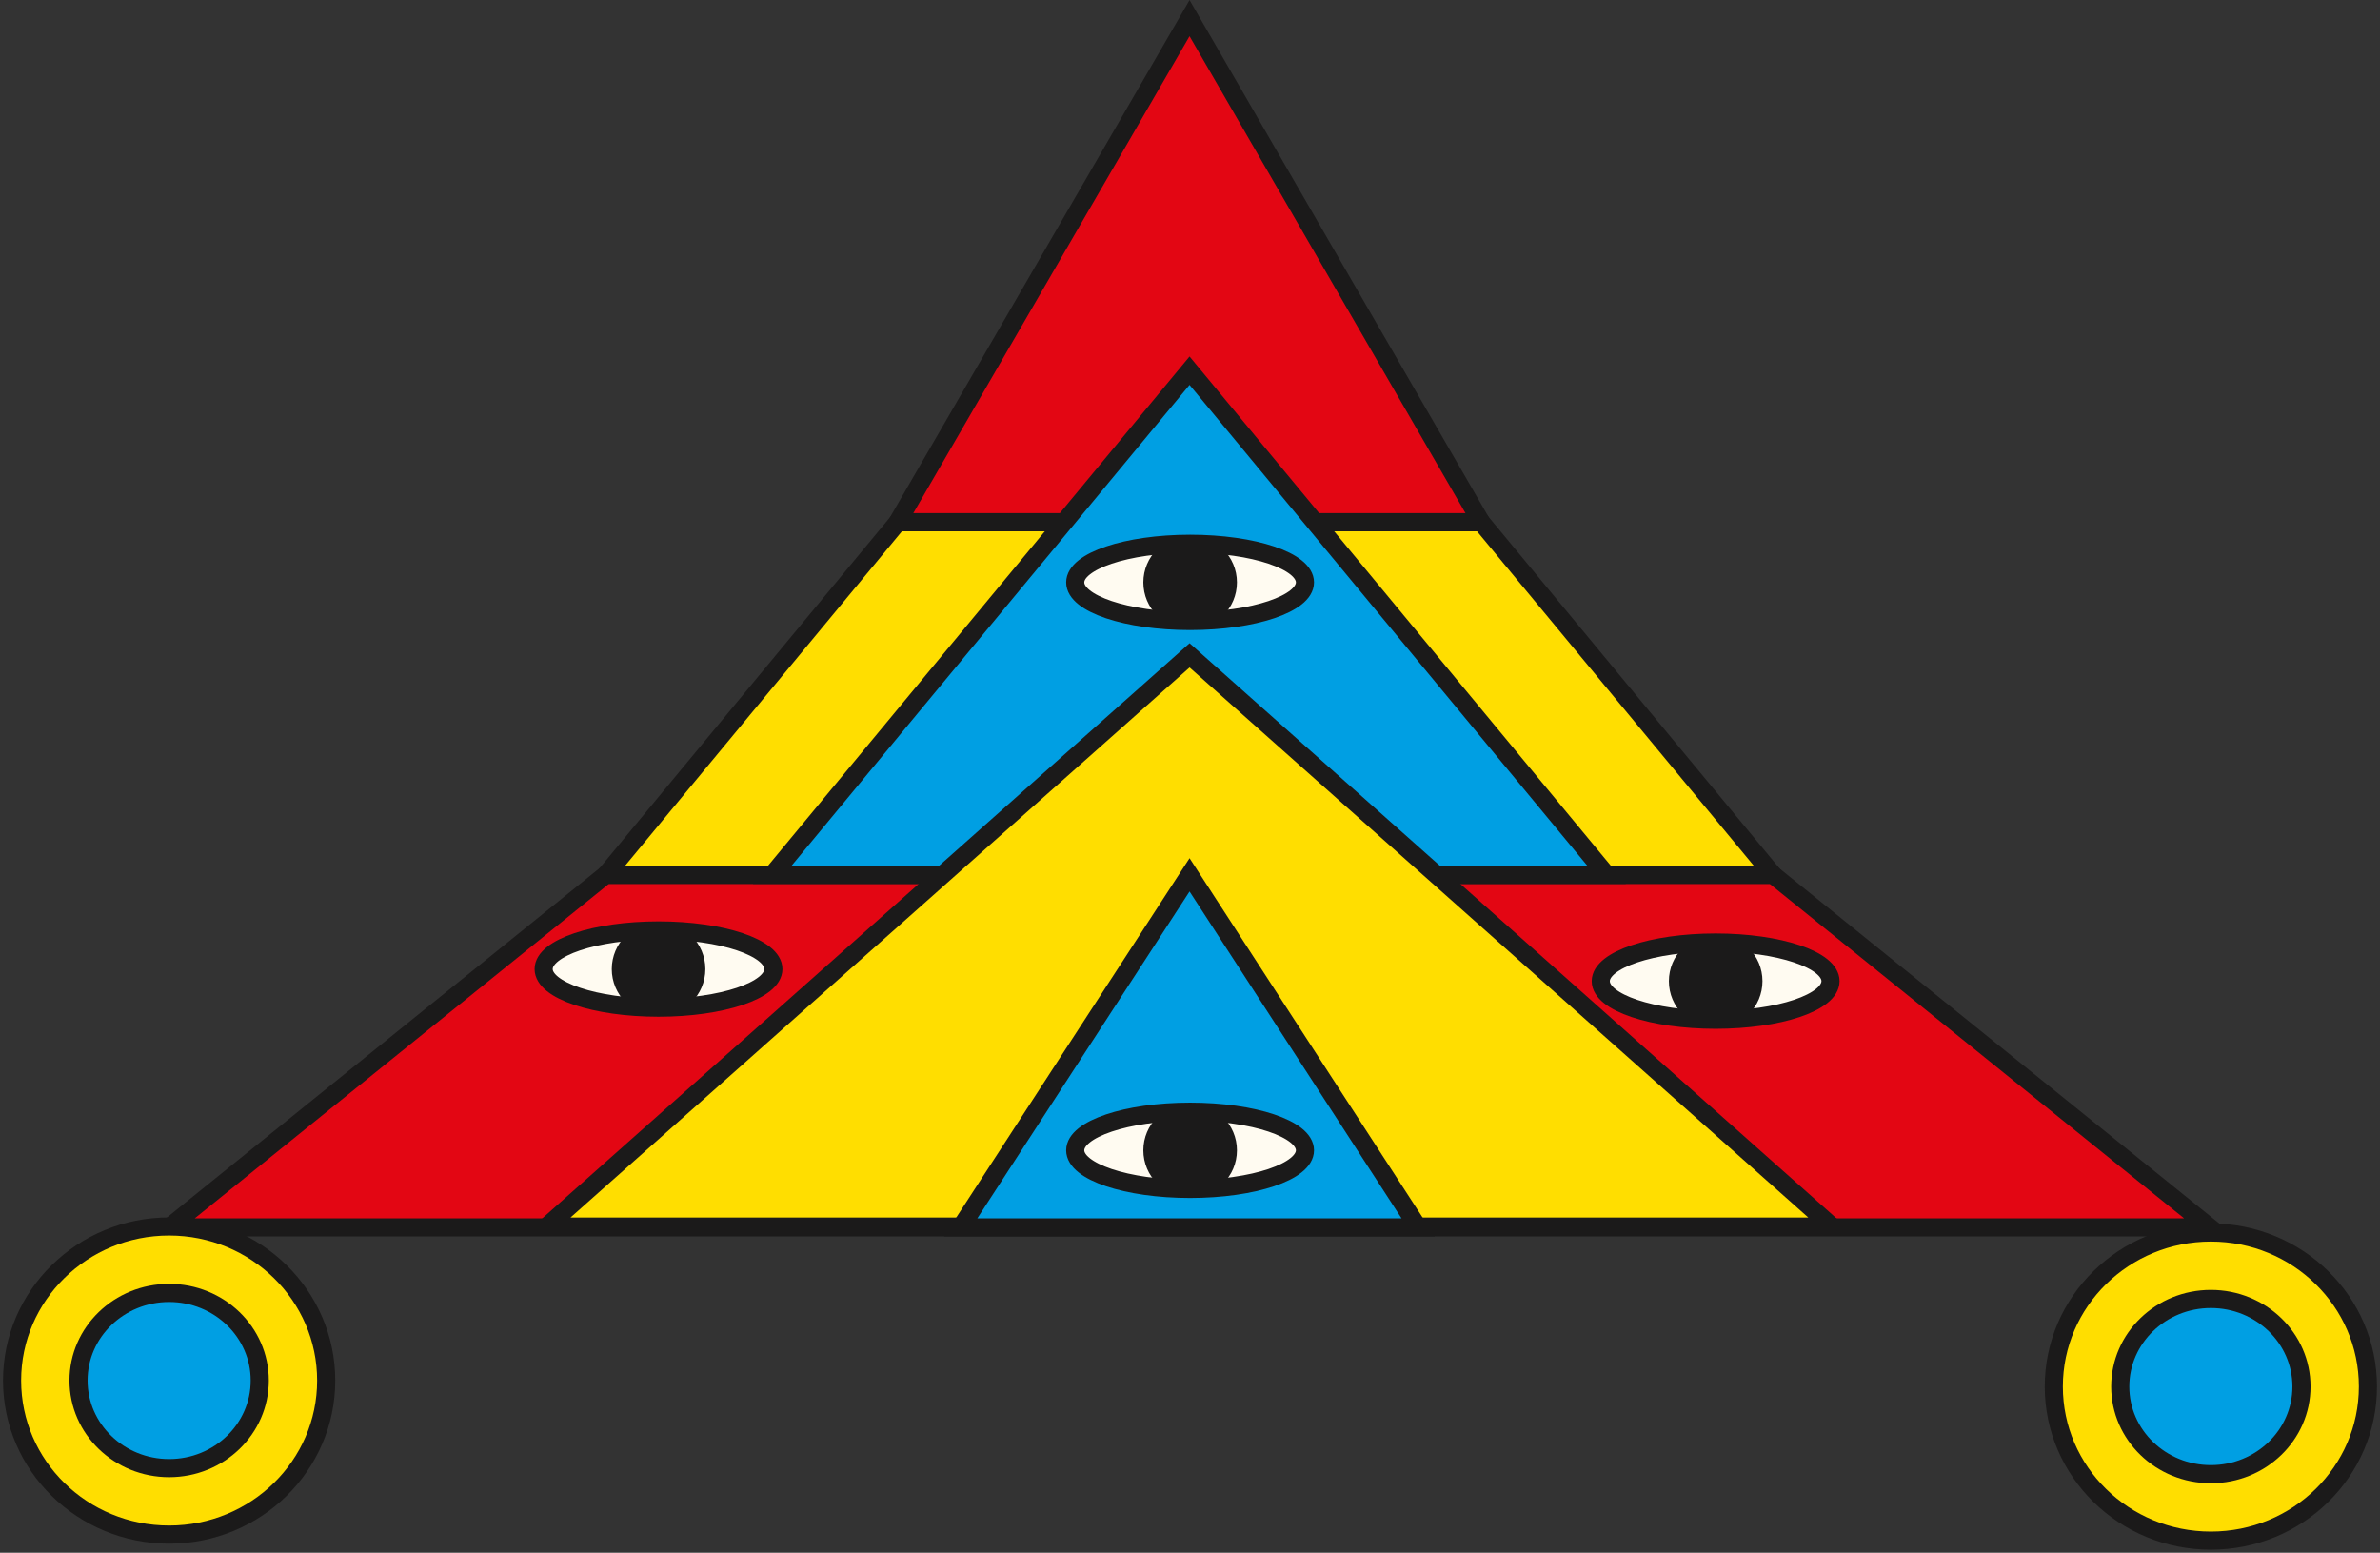 <svg width="394" height="257" viewBox="0 0 394 257" fill="none" xmlns="http://www.w3.org/2000/svg">
<rect x="0" y="0" width="394" height="257" fill="#333333" stroke="none"/>
<path d="M196.923 3L148.589 86.441H245.209L196.923 3Z" fill="#E30613" stroke="#1B1A1A" stroke-width="3" stroke-miterlimit="10"/>
<path d="M100.268 144.796L28 203.15H365.812L293.509 144.796H100.268Z" fill="#E30613" stroke="#1B1A1A" stroke-width="3" stroke-miterlimit="10"/>
<path d="M148.603 86.44L100.293 144.794H293.522L245.224 86.44H148.603Z" fill="#FFDE00" stroke="#1B1A1A" stroke-width="3" stroke-miterlimit="10"/>
<path d="M196.924 61.353L127.846 144.795H265.966L196.924 61.353Z" fill="#009FE3" stroke="#1B1A1A" stroke-width="3" stroke-miterlimit="10"/>
<path d="M196.929 108.47L90.499 203.017H303.3L196.929 108.47Z" fill="#FFDE00" stroke="#1B1A1A" stroke-width="3" stroke-miterlimit="10"/>
<path d="M196.924 144.796L159.033 203.15H234.778L196.924 144.796Z" fill="#009FE3" stroke="#1B1A1A" stroke-width="3" stroke-miterlimit="10"/>
<ellipse cx="28" cy="228.5" rx="26" ry="25.5" fill="#FFDE00" stroke="#1B1A1A" stroke-width="3"/>
<ellipse cx="28" cy="228.5" rx="15" ry="14.5" fill="#009FE3" stroke="#1B1A1A" stroke-width="3"/>
<ellipse cx="366" cy="229.5" rx="26" ry="25.5" fill="#FFDE00" stroke="#1B1A1A" stroke-width="3"/>
<ellipse cx="366" cy="229.5" rx="15" ry="14.5" fill="#009FE3" stroke="#1B1A1A" stroke-width="3"/>
<path d="M216.031 96.391C216.031 99.921 207.517 102.783 197.015 102.784C186.513 102.785 178 99.925 178 96.395C178 92.865 186.513 90.003 197.015 90.002C207.517 90.001 216.031 92.861 216.031 96.391Z" fill="#FFFBF1" stroke="#1B1A1A" stroke-width="3" stroke-miterlimit="10"/>
<path d="M203.269 96.397C203.269 99.846 200.473 102.642 197.023 102.642C193.574 102.642 190.777 99.846 190.777 96.397C190.777 92.948 193.574 90.152 197.023 90.152C200.473 90.152 203.269 92.948 203.269 96.397Z" fill="#1B1A1A" stroke="#1B1A1A" stroke-width="3" stroke-miterlimit="10"/>
<path d="M216.031 190.391C216.031 193.921 207.517 196.783 197.015 196.784C186.513 196.785 178 193.925 178 190.395C178 186.866 186.513 184.003 197.015 184.002C207.517 184.001 216.031 186.861 216.031 190.391Z" fill="#FFFBF1" stroke="#1B1A1A" stroke-width="3" stroke-miterlimit="10"/>
<path d="M203.269 190.397C203.269 193.846 200.473 196.642 197.023 196.642C193.574 196.642 190.777 193.846 190.777 190.397C190.777 186.948 193.574 184.152 197.023 184.152C200.473 184.152 203.269 186.948 203.269 190.397Z" fill="#1B1A1A" stroke="#1B1A1A" stroke-width="3" stroke-miterlimit="10"/>
<path d="M303.031 162.391C303.031 165.921 294.517 168.783 284.015 168.784C273.513 168.785 265 165.925 265 162.395C265 158.866 273.513 156.003 284.015 156.002C294.517 156.001 303.031 158.861 303.031 162.391Z" fill="#FFFBF1" stroke="#1B1A1A" stroke-width="3" stroke-miterlimit="10"/>
<path d="M290.269 162.397C290.269 165.846 287.473 168.642 284.023 168.642C280.574 168.642 277.777 165.846 277.777 162.397C277.777 158.948 280.574 156.152 284.023 156.152C287.473 156.152 290.269 158.948 290.269 162.397Z" fill="#1B1A1A" stroke="#1B1A1A" stroke-width="3" stroke-miterlimit="10"/>
<path d="M128.031 160.391C128.031 163.921 119.517 166.783 109.015 166.784C98.513 166.785 90 163.925 90 160.395C90 156.866 98.513 154.003 109.015 154.002C119.517 154.001 128.031 156.861 128.031 160.391Z" fill="#FFFBF1" stroke="#1B1A1A" stroke-width="3" stroke-miterlimit="10"/>
<path d="M115.269 160.397C115.269 163.846 112.473 166.642 109.023 166.642C105.574 166.642 102.777 163.846 102.777 160.397C102.777 156.948 105.574 154.152 109.023 154.152C112.473 154.152 115.269 156.948 115.269 160.397Z" fill="#1B1A1A" stroke="#1B1A1A" stroke-width="3" stroke-miterlimit="10"/>
</svg>
